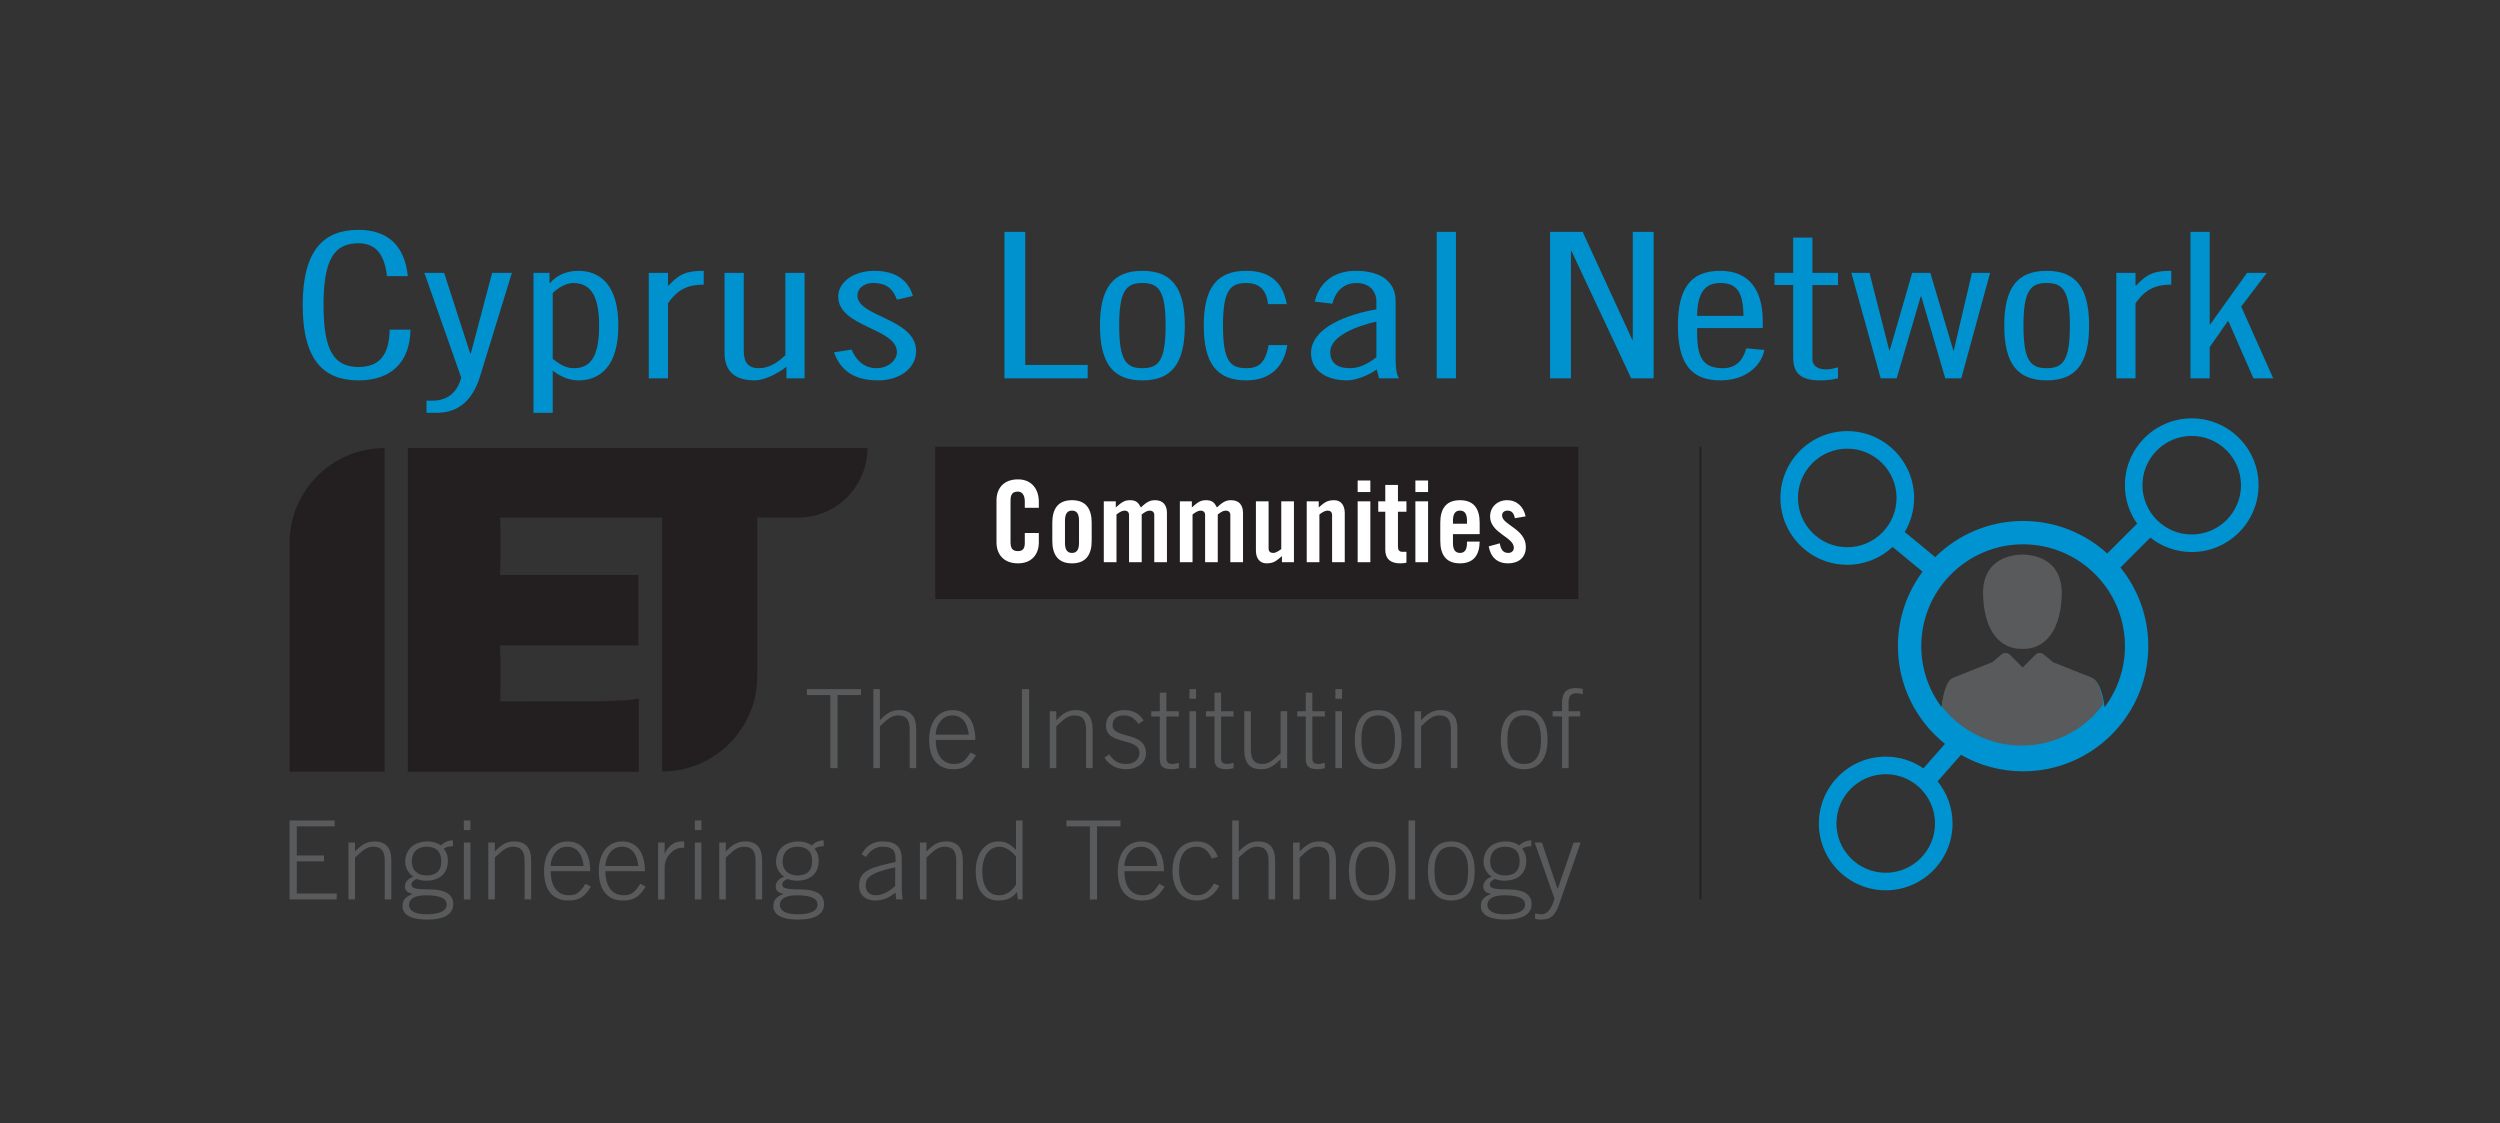 <?xml version="1.0" encoding="UTF-8" standalone="no"?>
<svg
   xmlns:dc="http://purl.org/dc/elements/1.1/"
   xmlns:cc="http://creativecommons.org/ns#"
   xmlns:rdf="http://www.w3.org/1999/02/22-rdf-syntax-ns#"
   xmlns:svg="http://www.w3.org/2000/svg"
   xmlns="http://www.w3.org/2000/svg"
   viewBox="0 0 368 165.333"
   height="165.333"
   width="368"
   xml:space="preserve"
   id="svg2"
   version="1.1"><rect x="0" y="0" width="368" height="165.333" fill="#333333" stroke="none"/><defs
     id="defs6"><clipPath
       id="clipPath18"
       clipPathUnits="userSpaceOnUse"><path
         id="path16"
         d="M 0,124 H 276 V 0 H 0 Z" /></clipPath><clipPath
       id="clipPath226"
       clipPathUnits="userSpaceOnUse"><path
         id="path224"
         d="m 196.608,25.716 h 52.801 v 52.116 h -52.801 z" /></clipPath><clipPath
       id="clipPath238"
       clipPathUnits="userSpaceOnUse"><path
         id="path236"
         d="M 0,124 H 276 V 0 H 0 Z" /></clipPath></defs><g
     transform="matrix(1.333,0,0,-1.333,0,165.333)"
     id="g10"><g
       id="g12"><g
         clip-path="url(#clipPath18)"
         id="g14"><g
           transform="translate(45.045,74.549)"
           id="g20"><path
             id="path22"
             style="fill:#231f20;fill-opacity:1;fill-rule:nonzero;stroke:none"
             d="m 0,0 v -0.012 h -0.014 v -35.7 H 0 v -0.035 h 25.506 v 8.088 c -0.38,-0.079 -0.8,-0.118 -1.324,-0.177 -0.49,-0.024 -1.02,-0.049 -1.55,-0.069 -0.529,-0.02 -1.062,-0.038 -1.561,-0.049 -0.499,-0.012 -10.88,-0.017 -10.88,-0.017 0.023,0.686 0.035,1.379 0.04,2.071 0.011,1.382 -0.008,2.755 -0.057,4.121 l -0.003,0.003 0.036,-0.005 h 15.246 v 7.775 H 10.207 l -0.036,-10e-4 h 0.003 c 0.049,1.368 0.068,2.741 0.057,4.12 -0.005,0.69 -0.017,1.38 -0.04,2.213 H 28.07 v -28.038 c 5.8,0 10.504,4.703 10.504,10.503 v 17.53 -10e-4 0.006 h 4.516 c 4.231,0 7.655,3.445 7.655,7.674 L 0,0" /></g><g
           transform="translate(31.975,64.055)"
           id="g24"><path
             id="path26"
             style="fill:#231f20;fill-opacity:1;fill-rule:nonzero;stroke:none"
             d="M 0,0 V -25.248 H 10.501 V 10.501 C 4.703,10.501 0,5.8 0,0" /></g><g
           transform="translate(89.106,47.931)"
           id="g28"><path
             id="path30"
             style="fill:#595a5c;fill-opacity:1;fill-rule:nonzero;stroke:none"
             d="M 0,0 H 5.969 V -0.654 H 3.383 V -8.722 H 2.586 v 8.068 l -2.586,0 z" /></g><g
           transform="translate(96.441,39.209)"
           id="g32"><path
             id="path34"
             style="fill:#595a5c;fill-opacity:1;fill-rule:nonzero;stroke:none"
             d="M 0,0 V 8.722 H 0.723 V 5.291 c 0.678,0.7 1.233,1.113 2.152,1.113 1.304,0 1.861,-0.751 1.861,-2.115 V 0 H 4.011 v 4.215 c 0,1.039 -0.314,1.607 -1.282,1.607 -0.773,0 -1.206,-0.471 -2.006,-1.196 L 0.723,0 H 0" /></g><g
           transform="translate(106.977,42.905)"
           id="g36"><path
             id="path38"
             style="fill:#595a5c;fill-opacity:1;fill-rule:nonzero;stroke:none"
             d="M 0,0 C -0.145,1.293 -0.713,2.114 -1.812,2.126 -3.093,2.138 -3.636,0.832 -3.649,0 Z m -3.649,-0.581 c 0,-1.423 0.592,-2.657 2.019,-2.657 0.808,0 1.207,0.279 1.834,1.27 l 0.595,-0.315 c -0.679,-1.113 -1.294,-1.536 -2.49,-1.536 -1.644,0 -2.684,1.052 -2.684,3.263 0,1.946 0.992,3.264 2.586,3.264 1.705,0 2.515,-1.342 2.515,-3.289 h -4.375" /></g><path
           id="path40"
           style="fill:#595a5c;fill-opacity:1;fill-rule:nonzero;stroke:none"
           d="m 112.85,39.209 h 0.797 v 8.722 h -0.797 z" /><g
           transform="translate(115.92,39.209)"
           id="g42"><path
             id="path44"
             style="fill:#595a5c;fill-opacity:1;fill-rule:nonzero;stroke:none"
             d="M 0,0 V 6.282 H 0.725 V 5.291 c 0.675,0.7 1.229,1.113 2.149,1.113 1.305,0 1.861,-0.751 1.861,-2.115 V 0 H 4.011 v 4.215 c 0,1.039 -0.315,1.607 -1.282,1.607 -0.775,0 -1.207,-0.471 -2.004,-1.196 L 0.725,0 H 0" /></g><g
           transform="translate(122.48,40.73)"
           id="g46"><path
             id="path48"
             style="fill:#595a5c;fill-opacity:1;fill-rule:nonzero;stroke:none"
             d="m 0,0 c 0.593,-0.843 1.124,-1.063 1.944,-1.063 0.797,0 1.403,0.52 1.403,1.196 0,1.825 -3.696,0.798 -3.696,3.033 0,1.184 0.93,1.717 1.991,1.717 1.052,0 1.717,-0.412 2.163,-1.137 L 3.249,3.358 c -0.421,0.58 -0.88,0.943 -1.63,0.943 -0.701,0 -1.244,-0.336 -1.244,-1.098 0,-1.535 3.697,-0.629 3.697,-3.07 0,-1.122 -1.039,-1.777 -2.174,-1.777 -0.968,0 -1.838,0.389 -2.429,1.271 L 0,0" /></g><g
           transform="translate(128.074,45.491)"
           id="g50"><path
             id="path52"
             style="fill:#595a5c;fill-opacity:1;fill-rule:nonzero;stroke:none"
             d="M 0,0 V 2.052 H 0.726 V 0 H 2.104 V -0.58 H 0.726 v -4.604 c 0,-0.421 0.194,-0.64 0.638,-0.64 0.244,0 0.51,0.062 0.74,0.134 V -6.295 C 1.86,-6.331 1.608,-6.405 1.364,-6.405 0.34,-6.405 0,-6.065 0,-5.304 V -0.58 H -0.942 V 0 L 0,0" /></g><path
           id="path54"
           style="fill:#595a5c;fill-opacity:1;fill-rule:nonzero;stroke:none"
           d="m 132.076,39.209 h -0.726 v 6.282 h 0.726 z m -0.726,8.722 h 0.726 v -1.064 h -0.726 z" /><g
           transform="translate(134.117,45.491)"
           id="g56"><path
             id="path58"
             style="fill:#595a5c;fill-opacity:1;fill-rule:nonzero;stroke:none"
             d="M 0,0 V 2.052 H 0.725 V 0 H 2.101 V -0.58 H 0.725 v -4.604 c 0,-0.421 0.192,-0.64 0.64,-0.64 0.241,0 0.508,0.062 0.736,0.134 V -6.295 C 1.86,-6.331 1.606,-6.405 1.365,-6.405 0.337,-6.405 0,-6.065 0,-5.304 V -0.58 H -0.944 V 0 L 0,0" /></g><g
           transform="translate(142.139,45.491)"
           id="g60"><path
             id="path62"
             style="fill:#595a5c;fill-opacity:1;fill-rule:nonzero;stroke:none"
             d="m 0,0 v -6.282 h -0.725 v 0.99 c -0.677,-0.702 -1.232,-1.113 -2.15,-1.113 -1.305,0 -1.861,0.751 -1.861,2.116 V 0 h 0.725 v -4.218 c 0,-1.038 0.314,-1.606 1.282,-1.606 0.772,0 1.206,0.471 2.004,1.196 l 0,4.628 H 0" /></g><g
           transform="translate(144.192,45.491)"
           id="g64"><path
             id="path66"
             style="fill:#595a5c;fill-opacity:1;fill-rule:nonzero;stroke:none"
             d="M 0,0 V 2.052 H 0.727 V 0 H 2.104 V -0.58 H 0.727 v -4.604 c 0,-0.421 0.193,-0.64 0.64,-0.64 0.241,0 0.507,0.062 0.737,0.134 V -6.295 C 1.86,-6.331 1.608,-6.405 1.367,-6.405 0.34,-6.405 0,-6.065 0,-5.304 V -0.58 H -0.941 V 0 L 0,0" /></g><path
           id="path68"
           style="fill:#595a5c;fill-opacity:1;fill-rule:nonzero;stroke:none"
           d="m 148.193,39.209 h -0.725 v 6.282 h 0.725 z m -0.726,8.722 h 0.725 v -1.064 h -0.725 z" /><g
           transform="translate(150.331,42.349)"
           id="g70"><path
             id="path72"
             style="fill:#595a5c;fill-opacity:1;fill-rule:nonzero;stroke:none"
             d="m 0,0 c 0,-1.703 0.567,-2.682 1.861,-2.682 1.293,0 1.86,0.979 1.86,2.682 0,1.705 -0.567,2.682 -1.86,2.682 C 0.567,2.682 0,1.705 0,0 m 4.446,0 c 0,-1.703 -0.629,-3.263 -2.585,-3.263 -1.956,0 -2.587,1.56 -2.587,3.263 0,1.705 0.631,3.264 2.587,3.264 1.956,0 2.585,-1.559 2.585,-3.264" /></g><g
           transform="translate(156.206,39.209)"
           id="g74"><path
             id="path76"
             style="fill:#595a5c;fill-opacity:1;fill-rule:nonzero;stroke:none"
             d="M 0,0 V 6.282 H 0.723 V 5.291 c 0.676,0.7 1.234,1.113 2.15,1.113 1.306,0 1.861,-0.751 1.861,-2.115 V 0 H 4.01 V 4.215 C 4.01,5.254 3.694,5.822 2.729,5.822 1.957,5.822 1.52,5.351 0.723,4.626 V 0 H 0" /></g><g
           transform="translate(166.453,42.349)"
           id="g78"><path
             id="path80"
             style="fill:#595a5c;fill-opacity:1;fill-rule:nonzero;stroke:none"
             d="M 0,0 C 0,-1.703 0.566,-2.682 1.859,-2.682 3.15,-2.682 3.718,-1.703 3.718,0 3.718,1.705 3.15,2.682 1.859,2.682 0.566,2.682 0,1.705 0,0 m 4.443,0 c 0,-1.703 -0.627,-3.263 -2.584,-3.263 -1.959,0 -2.586,1.56 -2.586,3.263 0,1.705 0.627,3.264 2.586,3.264 1.957,0 2.584,-1.559 2.584,-3.264" /></g><g
           transform="translate(173.217,44.911)"
           id="g82"><path
             id="path84"
             style="fill:#595a5c;fill-opacity:1;fill-rule:nonzero;stroke:none"
             d="M 0,0 V -5.702 H -0.724 V 0 h -1.041 v 0.58 h 1.041 v 0.894 c 0,1.086 0.434,1.666 1.508,1.666 0.266,0 0.52,-0.049 0.787,-0.097 V 2.441 C 1.34,2.512 1.124,2.56 0.858,2.56 0.289,2.56 0,2.283 0,1.558 V 0.58 H 1.279 V 0 H 0" /></g><g
           transform="translate(31.975,24.709)"
           id="g86"><path
             id="path88"
             style="fill:#595a5c;fill-opacity:1;fill-rule:nonzero;stroke:none"
             d="M 0,0 V 8.721 H 4.978 V 8.069 H 0.798 V 4.856 H 3.804 V 4.203 H 0.798 V 0.652 H 5.207 V 0 Z" /></g><g
           transform="translate(38.477,24.709)"
           id="g90"><path
             id="path92"
             style="fill:#595a5c;fill-opacity:1;fill-rule:nonzero;stroke:none"
             d="M 0,0 V 6.282 H 0.725 V 5.29 c 0.676,0.701 1.231,1.113 2.15,1.113 1.306,0 1.861,-0.749 1.861,-2.115 V 0 H 4.01 V 4.216 C 4.01,5.255 3.695,5.822 2.73,5.822 1.956,5.822 1.521,5.351 0.725,4.628 V 0 H 0" /></g><g
           transform="translate(47.102,27.354)"
           id="g94"><path
             id="path96"
             style="fill:#595a5c;fill-opacity:1;fill-rule:nonzero;stroke:none"
             d="M 0,0 C 1.015,0 1.632,0.482 1.632,1.571 1.632,2.67 1.015,3.177 0,3.177 -1.014,3.177 -1.63,2.549 -1.63,1.571 -1.63,0.482 -0.881,0 0,0 m -1.933,-3.249 c 0,-0.615 0.606,-1.039 1.909,-1.039 1.571,0 2.248,0.424 2.248,1.074 0,0.52 -0.412,1.028 -2.296,1.028 -1.424,0 -1.861,-0.52 -1.861,-1.063 M 2.912,3.226 C 2.586,3.226 2.164,3.188 1.909,2.934 2.188,2.597 2.356,2.223 2.356,1.619 c 0,-1.547 -1.098,-2.198 -2.428,-2.198 -0.398,0 -0.701,0.083 -1.014,0.192 -0.4,-0.144 -0.58,-0.373 -0.58,-0.603 0,-0.363 0.242,-0.545 1.944,-0.545 1.886,0 2.67,-0.603 2.67,-1.629 0,-0.919 -0.7,-1.705 -2.864,-1.705 -2.162,0 -2.741,0.738 -2.741,1.487 0,0.546 0.217,1.003 1.1,1.327 v 0.025 c -0.46,0.098 -0.834,0.291 -0.834,0.822 0,0.531 0.483,0.967 0.941,1.064 -0.567,0.386 -0.906,0.99 -0.906,1.642 0,1.377 0.968,2.26 2.49,2.26 0.604,0 1.063,-0.169 1.462,-0.437 0.362,0.364 0.821,0.557 1.316,0.557 V 3.226" /></g><path
           id="path98"
           style="fill:#595a5c;fill-opacity:1;fill-rule:nonzero;stroke:none"
           d="m 51.948,24.708 h -0.726 v 6.282 h 0.726 z m -0.725,8.722 h 0.725 v -1.064 h -0.725 z" /><g
           transform="translate(53.919,24.709)"
           id="g100"><path
             id="path102"
             style="fill:#595a5c;fill-opacity:1;fill-rule:nonzero;stroke:none"
             d="M 0,0 V 6.282 H 0.724 V 5.29 c 0.676,0.701 1.233,1.113 2.151,1.113 1.304,0 1.86,-0.749 1.86,-2.115 V 0 H 4.01 V 4.216 C 4.01,5.255 3.696,5.822 2.73,5.822 1.957,5.822 1.522,5.351 0.724,4.628 V 0 H 0" /></g><g
           transform="translate(64.453,28.404)"
           id="g104"><path
             id="path106"
             style="fill:#595a5c;fill-opacity:1;fill-rule:nonzero;stroke:none"
             d="M 0,0 C -0.144,1.293 -0.712,2.114 -1.812,2.127 -3.092,2.138 -3.635,0.834 -3.648,0 Z m -3.648,-0.578 c 0,-1.427 0.592,-2.658 2.018,-2.658 0.809,0 1.207,0.279 1.836,1.268 l 0.592,-0.315 c -0.676,-1.11 -1.293,-1.533 -2.488,-1.533 -1.643,0 -2.683,1.051 -2.683,3.262 0,1.945 0.991,3.262 2.585,3.262 1.704,0 2.514,-1.342 2.514,-3.286 h -4.374" /></g><g
           transform="translate(70.495,28.404)"
           id="g108"><path
             id="path110"
             style="fill:#595a5c;fill-opacity:1;fill-rule:nonzero;stroke:none"
             d="M 0,0 C -0.145,1.293 -0.713,2.114 -1.812,2.127 -3.093,2.138 -3.636,0.834 -3.648,0 Z m -3.648,-0.578 c 0,-1.427 0.591,-2.658 2.016,-2.658 0.81,0 1.21,0.279 1.838,1.268 l 0.591,-0.315 c -0.676,-1.11 -1.291,-1.533 -2.488,-1.533 -1.644,0 -2.682,1.051 -2.682,3.262 0,1.945 0.991,3.262 2.585,3.262 1.702,0 2.512,-1.342 2.512,-3.286 h -4.372" /></g><g
           transform="translate(72.671,24.709)"
           id="g112"><path
             id="path114"
             style="fill:#595a5c;fill-opacity:1;fill-rule:nonzero;stroke:none"
             d="M 0,0 V 6.282 H 0.724 V 5.086 H 0.749 C 1.087,5.86 1.763,6.403 2.56,6.403 H 2.887 V 5.701 H 2.56 C 1.763,5.701 0.724,4.759 0.724,3.551 V 0 H 0" /></g><path
           id="path116"
           style="fill:#595a5c;fill-opacity:1;fill-rule:nonzero;stroke:none"
           d="M 77.455,24.708 H 76.73 v 6.282 h 0.725 z m -0.724,8.722 h 0.725 v -1.064 h -0.725 z" /><g
           transform="translate(79.426,24.709)"
           id="g118"><path
             id="path120"
             style="fill:#595a5c;fill-opacity:1;fill-rule:nonzero;stroke:none"
             d="M 0,0 V 6.282 H 0.724 V 5.29 c 0.677,0.701 1.233,1.113 2.151,1.113 1.305,0 1.86,-0.749 1.86,-2.115 V 0 H 4.01 V 4.216 C 4.01,5.255 3.697,5.822 2.73,5.822 1.957,5.822 1.522,5.351 0.724,4.628 V 0 H 0" /></g><g
           transform="translate(88.053,27.355)"
           id="g122"><path
             id="path124"
             style="fill:#595a5c;fill-opacity:1;fill-rule:nonzero;stroke:none"
             d="M 0,0 C 1.014,0 1.632,0.482 1.632,1.57 1.632,2.669 1.014,3.176 0,3.176 -1.015,3.176 -1.631,2.548 -1.631,1.57 -1.631,0.482 -0.882,0 0,0 m -1.934,-3.251 c 0,-0.614 0.604,-1.038 1.91,-1.038 1.57,0 2.246,0.424 2.246,1.074 0,0.52 -0.41,1.028 -2.296,1.028 -1.425,0 -1.86,-0.52 -1.86,-1.064 M 2.911,3.225 C 2.585,3.225 2.163,3.187 1.908,2.933 2.186,2.596 2.355,2.222 2.355,1.618 c 0,-1.547 -1.1,-2.198 -2.429,-2.198 -0.398,0 -0.7,0.083 -1.014,0.192 -0.398,-0.144 -0.58,-0.373 -0.58,-0.603 0,-0.363 0.242,-0.545 1.945,-0.545 1.886,0 2.67,-0.603 2.67,-1.629 0,-0.919 -0.701,-1.705 -2.863,-1.705 -2.163,0 -2.742,0.738 -2.742,1.487 0,0.546 0.216,1.003 1.099,1.327 v 0.025 c -0.459,0.098 -0.834,0.291 -0.834,0.823 0,0.53 0.484,0.966 0.941,1.063 -0.566,0.386 -0.905,0.99 -0.905,1.642 0,1.377 0.968,2.26 2.489,2.26 0.604,0 1.063,-0.169 1.462,-0.437 0.363,0.364 0.821,0.557 1.317,0.557 V 3.225" /></g><g
           transform="translate(98.854,28.26)"
           id="g126"><path
             id="path128"
             style="fill:#595a5c;fill-opacity:1;fill-rule:nonzero;stroke:none"
             d="m 0,0 c -2.875,-0.628 -3.262,-1.22 -3.262,-2.016 0,-0.689 0.471,-1.076 1.123,-1.076 0.677,0 1.511,0.398 2.139,1.039 z M 0.121,-3.552 0.024,-2.79 c -0.749,-0.593 -1.317,-0.881 -2.282,-0.881 -0.98,0 -1.729,0.603 -1.729,1.642 0,1.716 1.403,2.029 4.023,2.61 v 0.434 c 0,0.834 -0.362,1.256 -1.438,1.256 -0.748,0 -1.365,-0.411 -1.823,-1.135 l -0.484,0.291 c 0.544,1.014 1.317,1.425 2.332,1.425 1.425,0 2.101,-0.581 2.101,-1.969 v -3.287 c 0,-0.314 0.026,-0.724 0.097,-1.148 h -0.7" /></g><g
           transform="translate(101.586,24.709)"
           id="g130"><path
             id="path132"
             style="fill:#595a5c;fill-opacity:1;fill-rule:nonzero;stroke:none"
             d="M 0,0 V 6.282 H 0.724 V 5.29 c 0.676,0.701 1.232,1.113 2.152,1.113 1.303,0 1.86,-0.749 1.86,-2.115 L 4.736,0 H 4.01 V 4.216 C 4.01,5.255 3.696,5.822 2.73,5.822 1.956,5.822 1.523,5.351 0.724,4.628 V 0 H 0" /></g><g
           transform="translate(112.194,29.408)"
           id="g134"><path
             id="path136"
             style="fill:#595a5c;fill-opacity:1;fill-rule:nonzero;stroke:none"
             d="m 0,0 c -0.242,0.422 -1.063,1.122 -1.775,1.122 -1.304,0 -1.947,-1.148 -1.947,-2.777 0,-1.449 0.581,-2.585 1.838,-2.585 0.893,0 1.413,0.495 1.884,1.147 z M 0.724,-4.699 H 0.217 l -0.12,0.822 c -0.459,-0.655 -1.16,-0.942 -2.016,-0.942 -1.633,0 -2.528,1.158 -2.528,3.297 0,1.847 1.017,3.226 2.477,3.226 0.848,0 1.354,-0.291 1.97,-0.943 v 3.261 h 0.724 v -8.721" /></g><g
           transform="translate(117.765,33.43)"
           id="g138"><path
             id="path140"
             style="fill:#595a5c;fill-opacity:1;fill-rule:nonzero;stroke:none"
             d="M 0,0 H 5.968 V -0.652 H 3.382 v -8.07 H 2.586 v 8.07 l -2.586,0 z" /></g><g
           transform="translate(127.807,28.404)"
           id="g142"><path
             id="path144"
             style="fill:#595a5c;fill-opacity:1;fill-rule:nonzero;stroke:none"
             d="M 0,0 C -0.143,1.293 -0.712,2.114 -1.812,2.127 -3.091,2.138 -3.634,0.834 -3.648,0 Z m -3.648,-0.578 c 0,-1.427 0.591,-2.658 2.019,-2.658 0.808,0 1.207,0.279 1.835,1.268 l 0.591,-0.315 c -0.674,-1.11 -1.291,-1.533 -2.486,-1.533 -1.644,0 -2.684,1.051 -2.684,3.262 0,1.945 0.99,3.262 2.585,3.262 1.705,0 2.514,-1.342 2.514,-3.286 h -4.374" /></g><g
           transform="translate(133.814,29.227)"
           id="g146"><path
             id="path148"
             style="fill:#595a5c;fill-opacity:1;fill-rule:nonzero;stroke:none"
             d="m 0,0 c -0.327,0.724 -0.798,1.304 -1.632,1.304 -1.182,0 -1.98,-0.736 -1.98,-2.682 0,-1.605 0.724,-2.681 1.98,-2.681 0.895,0 1.378,0.495 1.885,1.304 l 0.58,-0.277 c -0.53,-0.896 -1.269,-1.606 -2.465,-1.606 -1.762,0 -2.705,1.364 -2.705,3.26 0,2.163 1.087,3.263 2.705,3.263 1.184,0 1.922,-0.665 2.296,-1.704 L 0,0" /></g><g
           transform="translate(136.074,24.709)"
           id="g150"><path
             id="path152"
             style="fill:#595a5c;fill-opacity:1;fill-rule:nonzero;stroke:none"
             d="M 0,0 V 8.721 H 0.724 V 5.29 c 0.678,0.701 1.234,1.113 2.15,1.113 1.306,0 1.861,-0.749 1.861,-2.115 V 0 H 4.011 v 4.216 c 0,1.039 -0.316,1.606 -1.282,1.606 -0.771,0 -1.206,-0.471 -2.005,-1.194 L 0.724,0 H 0" /></g><g
           transform="translate(142.793,24.709)"
           id="g154"><path
             id="path156"
             style="fill:#595a5c;fill-opacity:1;fill-rule:nonzero;stroke:none"
             d="M 0,0 V 6.282 H 0.725 V 5.29 c 0.676,0.701 1.232,1.113 2.15,1.113 1.305,0 1.859,-0.749 1.859,-2.115 V 0 H 4.01 V 4.216 C 4.01,5.255 3.697,5.822 2.729,5.822 1.957,5.822 1.522,5.351 0.725,4.628 V 0 H 0" /></g><g
           transform="translate(149.679,27.85)"
           id="g158"><path
             id="path160"
             style="fill:#595a5c;fill-opacity:1;fill-rule:nonzero;stroke:none"
             d="m 0,0 c 0,-1.703 0.568,-2.682 1.861,-2.682 1.291,0 1.86,0.979 1.86,2.682 0,1.703 -0.569,2.681 -1.86,2.681 C 0.568,2.681 0,1.703 0,0 m 4.446,0 c 0,-1.703 -0.628,-3.262 -2.585,-3.262 -1.957,0 -2.586,1.559 -2.586,3.262 0,1.703 0.629,3.262 2.586,3.262 1.957,0 2.585,-1.559 2.585,-3.262" /></g><path
           id="path162"
           style="fill:#595a5c;fill-opacity:1;fill-rule:nonzero;stroke:none"
           d="m 155.54,24.708 h 0.725 v 8.722 h -0.725 z" /><g
           transform="translate(158.403,27.85)"
           id="g164"><path
             id="path166"
             style="fill:#595a5c;fill-opacity:1;fill-rule:nonzero;stroke:none"
             d="m 0,0 c 0,-1.703 0.566,-2.682 1.859,-2.682 1.294,0 1.864,0.979 1.864,2.682 0,1.703 -0.57,2.681 -1.864,2.681 C 0.566,2.681 0,1.703 0,0 m 4.446,0 c 0,-1.703 -0.627,-3.262 -2.587,-3.262 -1.955,0 -2.584,1.559 -2.584,3.262 0,1.703 0.629,3.262 2.584,3.262 1.96,0 2.587,-1.559 2.587,-3.262" /></g><g
           transform="translate(166.182,27.355)"
           id="g168"><path
             id="path170"
             style="fill:#595a5c;fill-opacity:1;fill-rule:nonzero;stroke:none"
             d="M 0,0 C 1.018,0 1.634,0.482 1.634,1.57 1.634,2.669 1.018,3.176 0,3.176 -1.014,3.176 -1.629,2.548 -1.629,1.57 -1.629,0.482 -0.88,0 0,0 m -1.93,-3.251 c 0,-0.614 0.605,-1.038 1.907,-1.038 1.573,0 2.249,0.424 2.249,1.074 0,0.52 -0.412,1.028 -2.295,1.028 -1.425,0 -1.861,-0.52 -1.861,-1.064 M 2.914,3.225 C 2.588,3.225 2.164,3.187 1.912,2.933 2.19,2.596 2.358,2.222 2.358,1.618 c 0,-1.547 -1.1,-2.198 -2.427,-2.198 -0.399,0 -0.702,0.083 -1.017,0.192 -0.397,-0.144 -0.579,-0.373 -0.579,-0.603 0,-0.363 0.242,-0.545 1.944,-0.545 1.885,0 2.671,-0.603 2.671,-1.629 0,-0.919 -0.701,-1.705 -2.862,-1.705 -2.164,0 -2.743,0.738 -2.743,1.487 0,0.546 0.218,1.003 1.099,1.327 v 0.025 c -0.46,0.098 -0.833,0.291 -0.833,0.823 0,0.53 0.483,0.966 0.942,1.063 -0.569,0.386 -0.907,0.99 -0.907,1.642 0,1.377 0.966,2.26 2.489,2.26 0.605,0 1.063,-0.169 1.462,-0.437 0.362,0.364 0.822,0.557 1.317,0.557 V 3.225" /></g><g
           transform="translate(171.997,25.881)"
           id="g172"><path
             id="path174"
             style="fill:#595a5c;fill-opacity:1;fill-rule:nonzero;stroke:none"
             d="M 0,0 H 0.023 L 1.774,5.11 H 2.549 L 0.204,-1.619 c -0.422,-1.232 -0.87,-1.778 -2.005,-1.778 -0.314,0 -0.509,0.025 -0.675,0.074 v 0.594 c 0.217,-0.026 0.445,-0.086 0.723,-0.086 0.509,0 1.065,0.445 1.415,1.738 L -2.525,5.11 h 0.797 L 0,0" /></g><path
           id="path176"
           style="fill:#231f20;fill-opacity:1;fill-rule:nonzero;stroke:none"
           d="m 103.276,57.888 h 71.009 v 16.808 h -71.009 z" /><g
           transform="translate(113.166,67.958)"
           id="g178"><path
             id="path180"
             style="fill:#ffffff;fill-opacity:1;fill-rule:nonzero;stroke:none"
             d="m 0,0 v 0.7 c 0,0.762 -0.35,1.087 -0.75,1.087 -0.625,0 -0.825,-0.325 -0.825,-0.999 v -4.575 c 0,-0.674 0.2,-0.999 0.825,-0.999 0.562,0 0.75,0.325 0.75,0.912 v 1.087 h 1.55 v -1.037 c 0,-1.275 -0.75,-2.312 -2.3,-2.312 -1.625,0 -2.374,1.037 -2.374,2.312 v 4.649 c 0,1.274 0.749,2.312 2.374,2.312 1.55,0 2.3,-1.125 2.3,-2.475 L 1.55,0 H 0" /></g><g
           transform="translate(119.153,66.546)"
           id="g182"><path
             id="path184"
             style="fill:#ffffff;fill-opacity:1;fill-rule:nonzero;stroke:none"
             d="M 0,0 C 0,0.775 -0.275,1.099 -0.775,1.099 -1.275,1.099 -1.55,0.775 -1.55,0 v -2.474 c 0,-0.776 0.275,-1.1 0.775,-1.1 0.5,0 0.775,0.324 0.775,1.1 z m -2.949,-0.25 c 0,1.475 0.574,2.5 2.174,2.5 1.599,0 2.174,-1.025 2.174,-2.5 v -1.974 c 0,-1.475 -0.575,-2.5 -2.174,-2.5 -1.6,0 -2.174,1.025 -2.174,2.5 v 1.974" /></g><g
           transform="translate(124.677,61.947)"
           id="g186"><path
             id="path188"
             style="fill:#ffffff;fill-opacity:1;fill-rule:nonzero;stroke:none"
             d="m 0,0 v 5.211 c 0,0.338 -0.213,0.487 -0.488,0.487 -0.3,0 -0.575,-0.187 -0.899,-0.424 V 0 h -1.4 v 6.724 h 1.324 V 6.049 c 0.588,0.499 0.888,0.799 1.55,0.799 0.7,0 0.925,-0.249 1.225,-0.799 0.675,0.649 1.049,0.799 1.562,0.799 0.875,0 1.312,-0.537 1.312,-1.412 V 0 h -1.4 v 5.211 c 0,0.338 -0.224,0.487 -0.499,0.487 -0.3,0 -0.575,-0.187 -0.888,-0.424 L 1.399,0 H 0" /></g><g
           transform="translate(133.076,61.947)"
           id="g190"><path
             id="path192"
             style="fill:#ffffff;fill-opacity:1;fill-rule:nonzero;stroke:none"
             d="m 0,0 v 5.211 c 0,0.338 -0.213,0.487 -0.488,0.487 -0.3,0 -0.575,-0.187 -0.899,-0.424 V 0 h -1.4 v 6.724 h 1.324 V 6.049 c 0.588,0.499 0.888,0.799 1.551,0.799 0.7,0 0.924,-0.249 1.224,-0.799 0.675,0.649 1.05,0.799 1.562,0.799 0.875,0 1.313,-0.537 1.313,-1.412 V 0 h -1.4 v 5.211 c 0,0.338 -0.225,0.487 -0.5,0.487 -0.3,0 -0.575,-0.187 -0.888,-0.424 L 1.399,0 H 0" /></g><g
           transform="translate(142.887,68.67)"
           id="g194"><path
             id="path196"
             style="fill:#ffffff;fill-opacity:1;fill-rule:nonzero;stroke:none"
             d="m 0,0 v -6.723 h -1.325 v 0.675 c -0.587,-0.5 -0.888,-0.8 -1.699,-0.8 -0.738,0 -1.175,0.537 -1.175,1.412 V 0 h 1.4 v -5.211 c 0,-0.337 0.199,-0.487 0.499,-0.487 0.3,0 0.575,0.187 0.9,0.425 V 0 H 0" /></g><g
           transform="translate(144.299,61.947)"
           id="g198"><path
             id="path200"
             style="fill:#ffffff;fill-opacity:1;fill-rule:nonzero;stroke:none"
             d="M 0,0 V 6.724 H 1.325 V 6.049 c 0.587,0.499 0.887,0.799 1.699,0.799 0.738,0 1.175,-0.537 1.175,-1.412 V 0 H 2.8 V 5.211 C 2.8,5.549 2.599,5.698 2.3,5.698 2,5.698 1.725,5.511 1.4,5.274 V 0 H 0" /></g><path
           id="path202"
           style="fill:#ffffff;fill-opacity:1;fill-rule:nonzero;stroke:none"
           d="m 149.924,68.67 h 1.4 v -6.723 h -1.4 z m 0,2.3 h 1.4 v -1.274 h -1.4 z" /><g
           transform="translate(152.198,67.521)"
           id="g204"><path
             id="path206"
             style="fill:#ffffff;fill-opacity:1;fill-rule:nonzero;stroke:none"
             d="m 0,0 v 1.15 h 0.775 v 1.812 h 1.4 V 1.15 H 3.112 V 0 H 2.175 v -3.875 c 0,-0.349 0.149,-0.549 0.474,-0.549 h 0.463 v -1.2 c -0.188,-0.05 -0.35,-0.075 -0.7,-0.075 -1.05,0 -1.637,0.487 -1.637,1.512 L 0.775,0 H 0" /></g><path
           id="path208"
           style="fill:#ffffff;fill-opacity:1;fill-rule:nonzero;stroke:none"
           d="m 156.298,68.67 h 1.4 v -6.723 h -1.4 z m 0,2.3 h 1.4 v -1.274 h -1.4 z" /><g
           transform="translate(161.996,66.196)"
           id="g210"><path
             id="path212"
             style="fill:#ffffff;fill-opacity:1;fill-rule:nonzero;stroke:none"
             d="m 0,0 v 0.35 c 0,0.774 -0.274,1.1 -0.775,1.1 -0.499,0 -0.774,-0.326 -0.774,-1.1 V 0 Z m 1.4,-1.15 h -2.949 v -0.975 c 0,-0.774 0.275,-1.099 0.774,-1.099 0.501,0 0.775,0.325 0.775,1.099 v 0.15 h 1.4 c -0.025,-1.424 -0.612,-2.399 -2.175,-2.399 -1.599,0 -2.174,1.024 -2.174,2.499 V 0.1 c 0,1.475 0.575,2.499 2.174,2.499 1.6,0 2.175,-1.024 2.175,-2.499 v -1.25" /></g><g
           transform="translate(167.283,66.808)"
           id="g214"><path
             id="path216"
             style="fill:#ffffff;fill-opacity:1;fill-rule:nonzero;stroke:none"
             d="m 0,0 c -0.1,0.538 -0.35,0.837 -0.8,0.837 -0.362,0 -0.612,-0.187 -0.612,-0.537 0,-1.05 2.625,-1.475 2.625,-3.474 0,-1.2 -0.825,-1.812 -1.963,-1.812 -1.225,0 -1.924,0.7 -2.137,1.874 l 1.225,0.338 c 0.087,-0.562 0.287,-1.062 0.925,-1.062 0.362,0 0.624,0.212 0.624,0.587 0,1.162 -2.623,1.6 -2.623,3.436 0,1.062 0.824,1.8 1.874,1.8 1.1,0 1.837,-0.738 2.049,-1.787 L 0,0" /></g><path
           id="path218"
           style="fill:#231f20;fill-opacity:1;fill-rule:nonzero;stroke:none"
           d="m 187.682,24.709 h 0.188 v 49.988 h -0.188 z" /></g></g><g
       id="g220"><g
         clip-path="url(#clipPath226)"
         id="g222"><g
           transform="translate(242.027,77.832)"
           id="g228"><path
             id="path230"
             style="fill:#0093d1;fill-opacity:1;fill-rule:nonzero;stroke:none"
             d="m 0,0 c -4.07,0 -7.38,-3.31 -7.38,-7.379 0,-1.58 0.499,-3.044 1.348,-4.246 l -3.299,-3.298 c -2.456,2.23 -5.717,3.593 -9.288,3.593 -3.78,0 -7.211,-1.526 -9.708,-3.993 l -3.362,2.778 c 0.654,1.101 1.032,2.385 1.032,3.758 0,4.069 -3.312,7.379 -7.382,7.379 -4.069,0 -7.38,-3.31 -7.38,-7.379 0,-4.07 3.311,-7.382 7.38,-7.382 1.934,0 3.695,0.749 5.013,1.97 l 3.303,-2.73 c -1.708,-2.301 -2.72,-5.146 -2.72,-8.225 0,-4.36 2.029,-8.255 5.194,-10.79 l -2.377,-2.702 c -1.187,0.814 -2.621,1.292 -4.165,1.292 -4.07,0 -7.381,-3.312 -7.381,-7.382 0,-4.069 3.311,-7.38 7.381,-7.38 4.069,0 7.381,3.311 7.381,7.38 0,1.76 -0.621,3.377 -1.652,4.647 l 2.582,2.937 c 2.023,-1.161 4.366,-1.826 6.861,-1.826 7.623,0 13.823,6.2 13.823,13.824 0,3.287 -1.152,6.309 -3.075,8.683 l 3.302,3.302 c 1.258,-0.995 2.845,-1.592 4.569,-1.592 4.071,0 7.381,3.312 7.381,7.382 C 7.381,-3.31 4.071,0 0,0 m -33.791,-50.178 c -3.001,0 -5.443,2.442 -5.443,5.442 0,3.002 2.441,5.442 5.443,5.442 3.001,0 5.442,-2.44 5.442,-5.442 0,-3 -2.443,-5.442 -5.442,-5.442 m -4.248,35.949 c -2.999,0 -5.443,2.44 -5.443,5.442 0,2.999 2.442,5.441 5.443,5.441 3.002,0 5.442,-2.442 5.442,-5.441 0,-3.002 -2.44,-5.442 -5.442,-5.442 M -9.62,-31.893 c -0.193,1.367 -0.546,2.737 -1.246,3.016 l -4.379,1.746 -1.026,0.863 c -0.27,0.229 -0.67,0.213 -0.921,-0.037 l -1.426,-1.418 -1.429,1.418 c -0.252,0.25 -0.651,0.266 -0.923,0.038 l -1.025,-0.864 -4.379,-1.746 c -0.7,-0.279 -1.052,-1.649 -1.243,-3.015 -1.411,1.879 -2.248,4.213 -2.248,6.738 0,6.201 5.045,11.246 11.246,11.246 6.202,0 11.246,-5.046 11.246,-11.246 0,-2.526 -0.837,-4.859 -2.247,-6.739 M 0,-12.822 c -3,0 -5.442,2.441 -5.442,5.443 0,2.999 2.442,5.441 5.442,5.441 3.001,0 5.442,-2.442 5.442,-5.441 0,-3.002 -2.441,-5.443 -5.442,-5.443" /></g></g></g><g
       id="g232"><g
         clip-path="url(#clipPath238)"
         id="g234"><g
           transform="translate(223.348,62.794)"
           id="g240"><path
             id="path242"
             style="fill:#595a5c;fill-opacity:1;fill-rule:nonzero;stroke:none"
             d="M 0,0 V 0.001 C -0.004,0.001 -0.007,0 -0.012,0 v 0.001 c -10e-4,0 -0.004,0 -0.006,-0.001 -0.002,0.001 -0.003,0.001 -0.005,0.001 L -0.023,0 C -0.027,0 -0.03,0.001 -0.034,0.001 V 0 c -2.7,-0.072 -4.357,-1.6 -4.33,-4.273 0.041,-3.852 1.664,-6.19 4.334,-6.148 v -0.001 h 0.025 v 0.001 c 2.669,-0.042 4.293,2.296 4.334,6.148 C 4.357,-1.6 2.699,-0.072 0,0" /></g><g
           transform="translate(214.398,46.071)"
           id="g244"><path
             id="path246"
             style="fill:#595a5c;fill-opacity:1;fill-rule:nonzero;stroke:none"
             d="m 0,0 c 2.039,-2.658 5.248,-4.372 8.857,-4.372 3.701,0 6.98,1.804 9.009,4.579 -0.193,1.325 -0.543,2.632 -1.221,2.902 L 12.302,4.84 11.285,5.696 C 11.017,5.924 10.621,5.907 10.371,5.659 L 8.958,4.253 7.541,5.66 C 7.291,5.907 6.895,5.923 6.626,5.697 L 5.61,4.84 1.267,3.109 C 0.573,2.833 0.224,1.475 0.034,0.12" /></g><g
           transform="translate(42.736,93.54)"
           id="g248"><path
             id="path250"
             style="fill:#0092cf;fill-opacity:1;fill-rule:nonzero;stroke:none"
             d="m 0,0 c -0.294,2.554 -1.355,3.629 -3.152,3.629 -2.682,0 -3.86,-1.792 -3.86,-6.832 0,-5.04 1.178,-6.832 3.86,-6.832 2.151,0 3.388,1.12 3.447,4.121 h 2.298 c -0.059,-3.584 -2.121,-5.6 -5.745,-5.6 -3.802,0 -6.159,2.196 -6.159,8.311 0,6.115 2.357,8.31 6.159,8.31 C 0,5.107 1.945,3.45 2.298,0 Z" /></g><g
           transform="translate(49.042,93.899)"
           id="g252"><path
             id="path254"
             style="fill:#0092cf;fill-opacity:1;fill-rule:nonzero;stroke:none"
             d="M 0,0 2.888,-8.915 H 2.946 L 5.304,0 h 2.18 L 3.978,-11.401 c -0.796,-2.554 -2.269,-4.055 -4.832,-4.055 h -1.091 v 1.344 h 0.649 c 1.679,0 2.769,0.919 3.182,2.553 L -2.18,0 Z" /></g><g
           transform="translate(61.035,84.401)"
           id="g256"><path
             id="path258"
             style="fill:#0092cf;fill-opacity:1;fill-rule:nonzero;stroke:none"
             d="m 0,0 c 0.619,-0.47 1.355,-1.03 2.298,-1.03 1.797,0 2.828,1.119 2.828,4.703 0,3.584 -1.119,4.704 -2.887,4.704 C 1.591,8.377 0.648,7.93 0,7.257 Z m -0.354,8.377 h 0.059 c 0.707,0.83 1.768,1.345 3.124,1.345 2.416,0 4.419,-1.568 4.419,-6.049 0,-4.479 -2.003,-6.048 -4.419,-6.048 -1.15,0 -2.122,0.538 -2.829,1.076 V -5.958 H -2.122 V 9.498 h 1.768 z" /></g><g
           transform="translate(71.642,93.899)"
           id="g260"><path
             id="path262"
             style="fill:#0092cf;fill-opacity:1;fill-rule:nonzero;stroke:none"
             d="M 0,0 H 2.121 V -1.411 H 2.18 C 3.447,0 4.39,0.224 6.069,0.224 v -1.523 c -1.59,0 -2.798,-0.403 -3.948,-2.061 v -8.288 H 0 Z" /></g><g
           transform="translate(88.849,82.251)"
           id="g264"><path
             id="path266"
             style="fill:#0092cf;fill-opacity:1;fill-rule:nonzero;stroke:none"
             d="m 0,0 h -2.003 v 1.277 c -1.002,-0.784 -2.476,-1.501 -3.477,-1.501 -2.122,0 -3.359,0.896 -3.359,3.046 v 8.826 h 2.121 V 3.046 c 0,-1.343 0.531,-1.926 1.679,-1.926 1.032,0 1.975,0.538 2.917,1.434 v 9.094 H 0 Z" /></g><g
           transform="translate(99.044,90.942)"
           id="g268"><path
             id="path270"
             style="fill:#0092cf;fill-opacity:1;fill-rule:nonzero;stroke:none"
             d="m 0,0 c -0.383,1.008 -0.943,1.837 -2.652,1.837 -1.001,0 -1.709,-0.605 -1.709,-1.389 0,-2.374 6.483,-2.509 6.483,-6.137 0,-1.837 -1.768,-3.226 -4.185,-3.226 -2.769,0 -4.154,1.143 -4.891,3.091 l 1.945,0.314 c 0.442,-1.031 1.238,-2.061 2.799,-2.061 1.149,0 2.21,0.806 2.21,1.77 0,2.688 -6.482,2.733 -6.482,6.159 0,1.524 1.65,2.823 3.978,2.823 2.357,0 3.771,-1.031 4.272,-2.778 z" /></g><g
           transform="translate(113.217,98.424)"
           id="g272"><path
             id="path274"
             style="fill:#0092cf;fill-opacity:1;fill-rule:nonzero;stroke:none"
             d="m 0,0 v -14.694 h 6.895 v -1.479 H -2.298 V 0 Z" /></g><g
           transform="translate(126.152,83.371)"
           id="g276"><path
             id="path278"
             style="fill:#0092cf;fill-opacity:1;fill-rule:nonzero;stroke:none"
             d="M 0,0 C 1.797,0 2.563,0.851 2.563,4.704 2.563,8.557 1.797,9.408 0,9.408 -1.797,9.408 -2.563,8.557 -2.563,4.704 -2.563,0.851 -1.797,0 0,0 m 0,10.752 c 3.211,0 4.685,-1.837 4.685,-6.048 0,-4.211 -1.474,-6.048 -4.685,-6.048 -3.212,0 -4.685,1.837 -4.685,6.048 0,4.211 1.473,6.048 4.685,6.048" /></g><g
           transform="translate(140.03,90.449)"
           id="g280"><path
             id="path282"
             style="fill:#0092cf;fill-opacity:1;fill-rule:nonzero;stroke:none"
             d="m 0,0 c -0.207,1.748 -1.12,2.33 -2.416,2.33 -1.797,0 -2.563,-0.851 -2.563,-4.705 0,-3.852 0.766,-4.703 2.563,-4.703 1.355,0 2.121,0.537 2.475,2.553 H 2.122 C 1.768,-6.81 0.354,-8.422 -2.416,-8.422 c -3.212,0 -4.685,1.837 -4.685,6.047 0,4.212 1.473,6.049 4.685,6.049 2.77,0 4.066,-1.389 4.479,-3.674 z" /></g><g
           transform="translate(151.993,88.523)"
           id="g284"><path
             id="path286"
             style="fill:#0092cf;fill-opacity:1;fill-rule:nonzero;stroke:none"
             d="m 0,0 c -1.945,-0.448 -5.098,-1.523 -5.098,-3.36 0,-1.098 0.649,-1.792 2.181,-1.792 1.149,0 2.151,0.605 2.917,1.21 z m -6.807,2.195 c 0.413,1.837 1.828,3.405 4.538,3.405 2.829,0 4.39,-1.254 4.39,-3.315 v -6.496 c 0,-1.031 0.148,-1.792 0.383,-2.061 h -2.21 l -0.265,0.986 c -0.825,-0.628 -2.298,-1.21 -3.27,-1.21 -2.387,0 -3.978,1.165 -3.978,3.002 0,2.867 4.155,4.323 7.219,4.838 v 0.829 c 0,1.277 -0.854,2.083 -2.21,2.083 -1.621,0 -2.416,-1.232 -2.652,-2.285 z" /></g><path
           id="path288"
           style="fill:#0092cf;fill-opacity:1;fill-rule:nonzero;stroke:none"
           d="m 158.652,98.424 h 2.122 V 82.251 h -2.122 z" /><g
           transform="translate(174.768,98.424)"
           id="g290"><path
             id="path292"
             style="fill:#0092cf;fill-opacity:1;fill-rule:nonzero;stroke:none"
             d="M 0,0 5.48,-11.917 H 5.54 V 0 H 7.838 V -16.173 H 5.363 l -6.6,14.067 h -0.059 v -14.067 h -2.299 l 0,16.173 z" /></g><g
           transform="translate(192.536,89.15)"
           id="g294"><path
             id="path296"
             style="fill:#0092cf;fill-opacity:1;fill-rule:nonzero;stroke:none"
             d="M 0,0 C -0.059,2.509 -0.648,3.629 -2.563,3.629 -4.096,3.629 -5.098,2.778 -5.127,0 Z m -5.127,-1.344 v -0.649 c 0,-2.845 0.855,-3.786 2.858,-3.786 1.621,0 2.298,1.142 2.563,2.195 l 2.004,-0.179 c -0.324,-1.747 -2.063,-3.36 -4.861,-3.36 -3.212,0 -4.686,1.837 -4.686,6.048 0,4.211 1.474,6.048 4.686,6.048 3.241,0 4.684,-2.195 4.684,-5.555 v -0.762 z" /></g><g
           transform="translate(195.954,93.899)"
           id="g298"><path
             id="path300"
             style="fill:#0092cf;fill-opacity:1;fill-rule:nonzero;stroke:none"
             d="M 0,0 H 2.063 V 3.897 H 4.184 V 0 H 7.013 V -1.344 H 4.184 v -8.154 c 0,-0.671 0.471,-1.164 1.532,-1.164 0.412,0 0.943,0.134 1.297,0.224 v -1.21 c -0.59,-0.134 -1.12,-0.224 -2.004,-0.224 -2.004,0 -2.946,0.717 -2.946,2.509 v 8.019 l -2.063,0 z" /></g><g
           transform="translate(206.444,93.899)"
           id="g302"><path
             id="path304"
             style="fill:#0092cf;fill-opacity:1;fill-rule:nonzero;stroke:none"
             d="M 0,0 2.18,-8.557 H 2.239 L 4.714,0 h 2.004 l 2.533,-8.557 h 0.06 L 11.314,0 h 2.004 L 10.136,-11.648 H 8.368 L 5.716,-2.599 H 5.657 L 3.005,-11.648 H 1.237 L -2.004,0 Z" /></g><g
           transform="translate(226.009,83.371)"
           id="g306"><path
             id="path308"
             style="fill:#0092cf;fill-opacity:1;fill-rule:nonzero;stroke:none"
             d="M 0,0 C 1.797,0 2.563,0.851 2.563,4.704 2.563,8.557 1.797,9.408 0,9.408 -1.797,9.408 -2.563,8.557 -2.563,4.704 -2.563,0.851 -1.797,0 0,0 m 0,10.752 c 3.211,0 4.685,-1.837 4.685,-6.048 0,-4.211 -1.474,-6.048 -4.685,-6.048 -3.212,0 -4.685,1.837 -4.685,6.048 0,4.211 1.473,6.048 4.685,6.048" /></g><g
           transform="translate(233.7,93.899)"
           id="g310"><path
             id="path312"
             style="fill:#0092cf;fill-opacity:1;fill-rule:nonzero;stroke:none"
             d="M 0,0 H 2.121 V -1.411 H 2.18 C 3.447,0 4.39,0.224 6.07,0.224 v -1.523 c -1.591,0 -2.799,-0.403 -3.949,-2.061 v -8.288 H 0 Z" /></g><g
           transform="translate(241.891,98.424)"
           id="g314"><path
             id="path316"
             style="fill:#0092cf;fill-opacity:1;fill-rule:nonzero;stroke:none"
             d="M 0,0 H 2.121 V -10.214 H 2.18 l 4.067,5.689 h 2.18 l -2.829,-3.718 3.536,-7.93 h -2.18 l -2.77,6.317 H 4.125 l -2.004,-2.867 v -3.45 H 0 Z" /></g></g></g></g></svg>